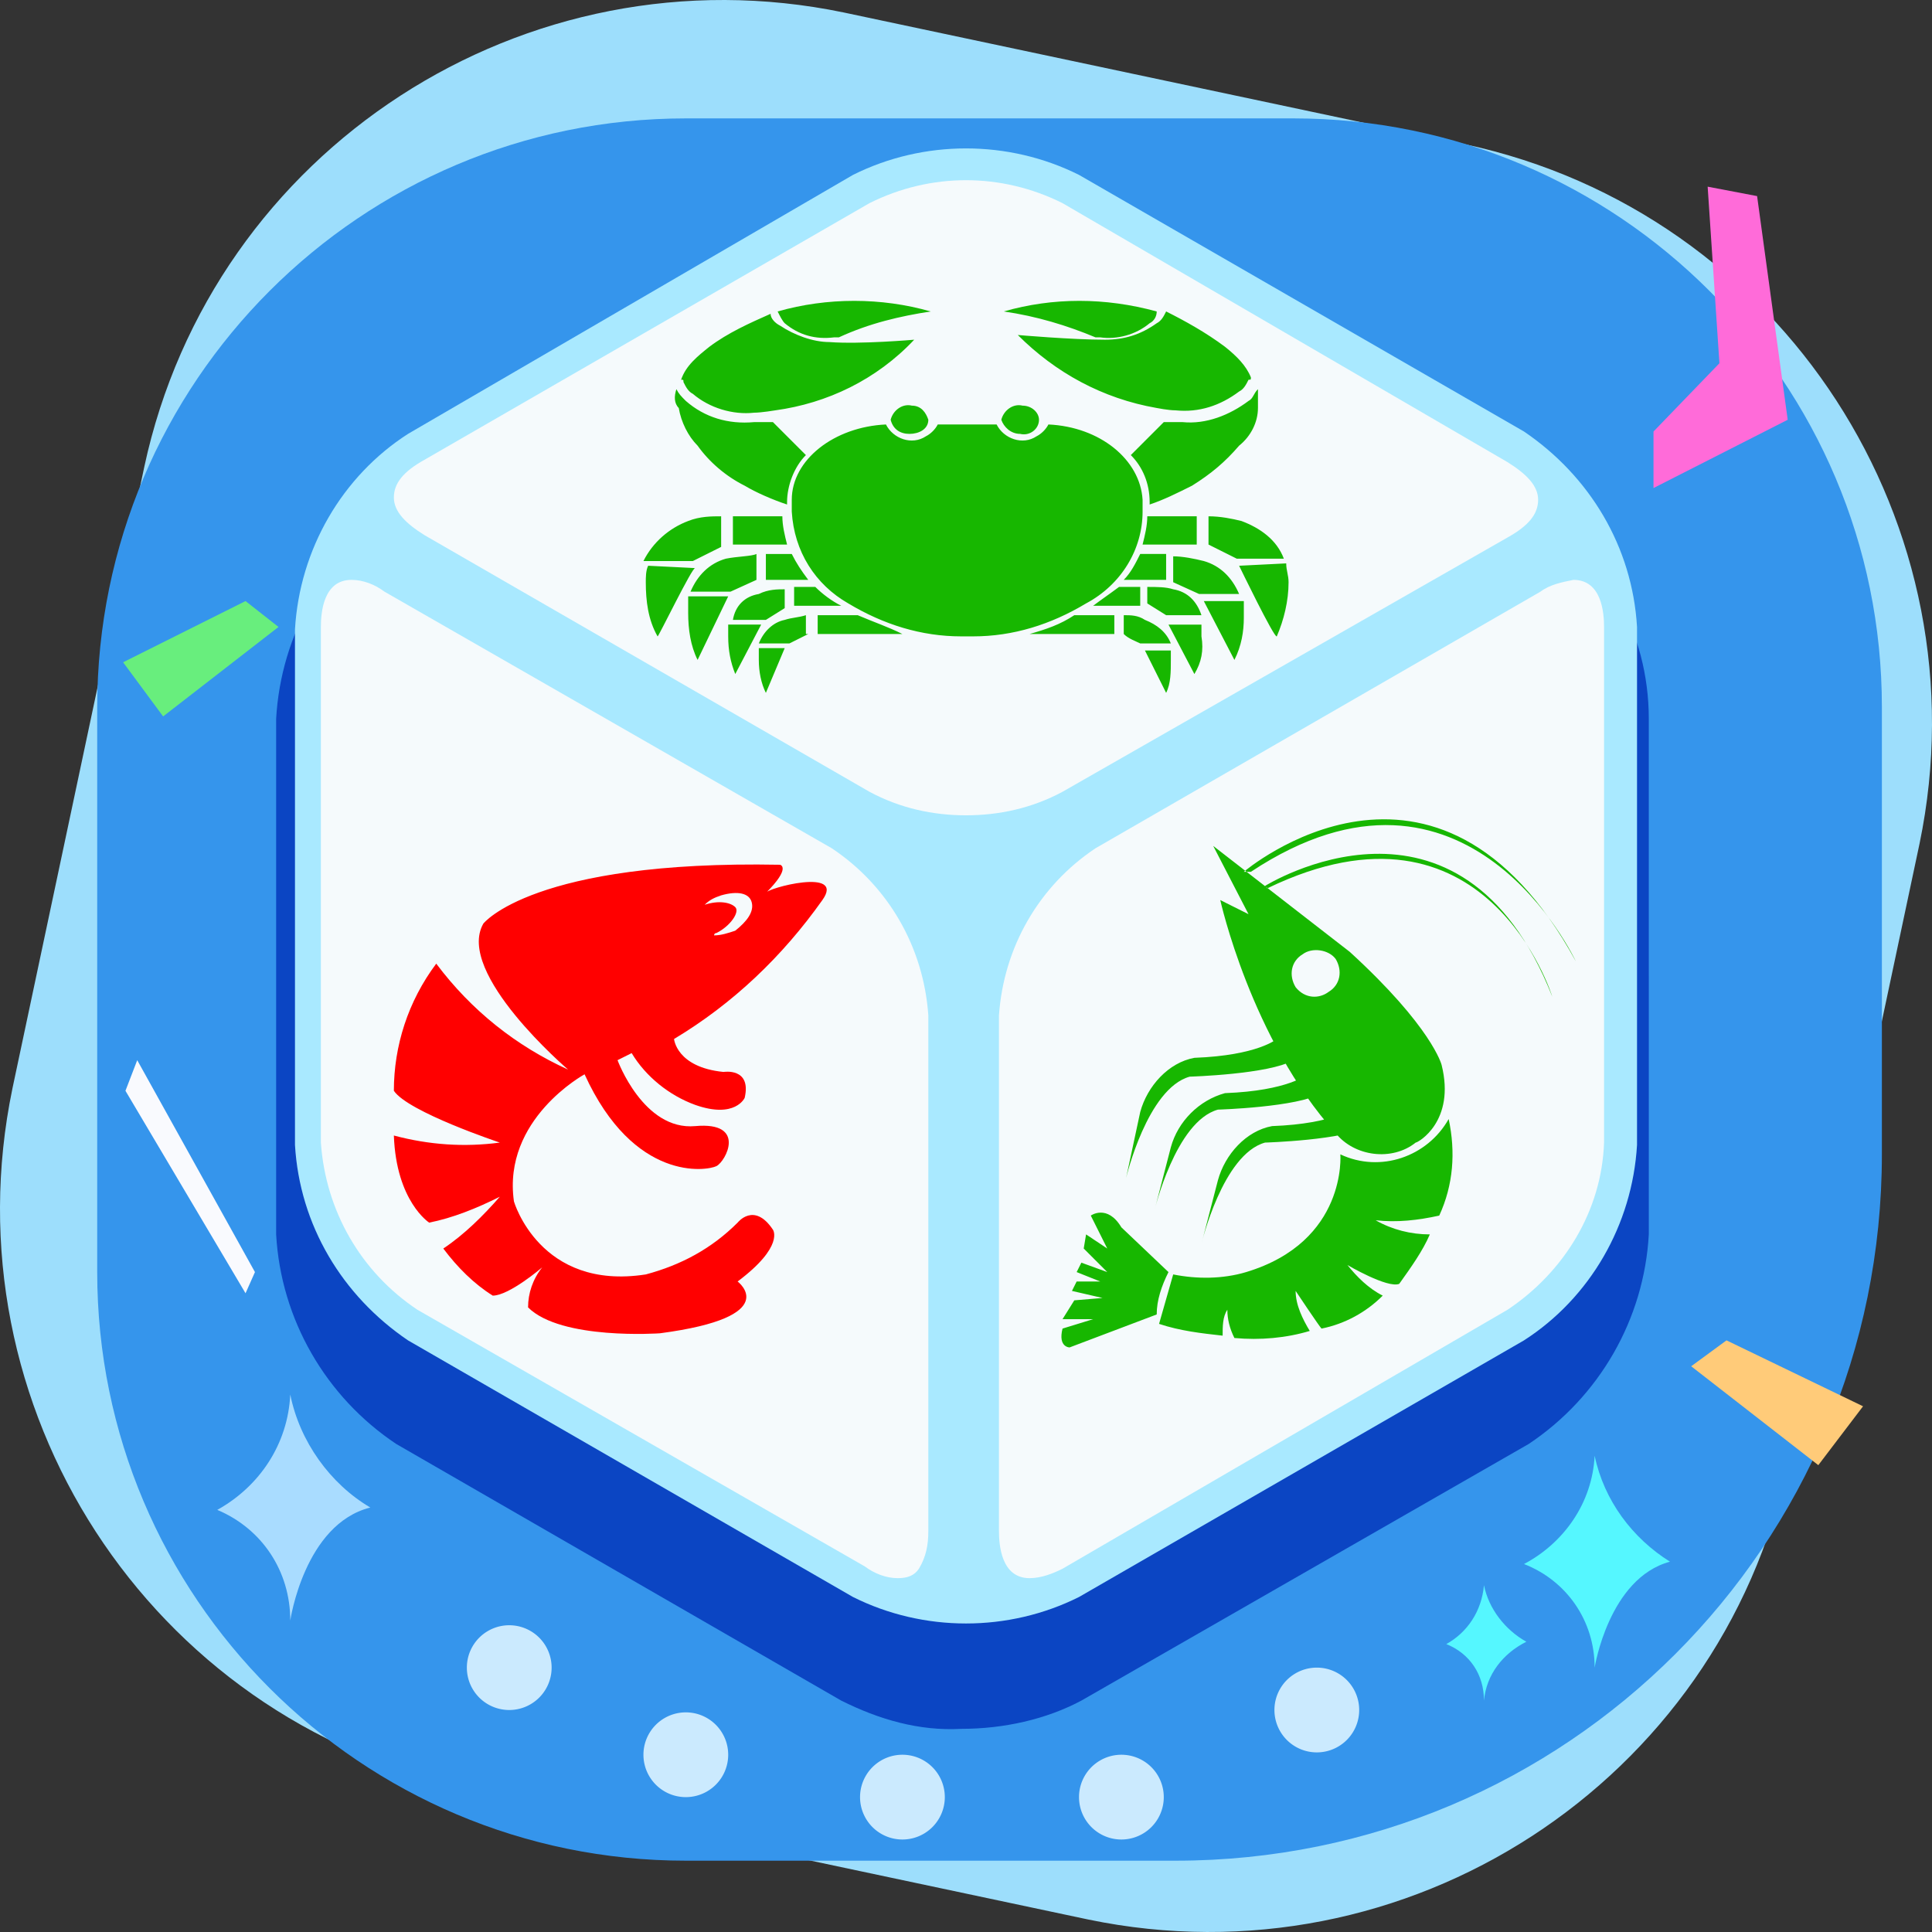 <?xml version="1.0" standalone="no"?><!DOCTYPE svg PUBLIC "-//W3C//DTD SVG 1.1//EN" "http://www.w3.org/Graphics/SVG/1.1/DTD/svg11.dtd"><svg t="1698218218312" class="icon" viewBox="0 0 1024 1024" version="1.1" xmlns="http://www.w3.org/2000/svg" p-id="85472" xmlns:xlink="http://www.w3.org/1999/xlink" width="128" height="128"><rect x="0" y="0" width="1024" height="1024" fill="#333333" stroke="none"/><path d="M447.109 6.595l329.449 69.883C945.026 112.668 1052.346 278.64 1017.405 447.109l-69.883 329.449C911.332 945.026 745.36 1052.346 576.892 1017.405l-329.449-69.883C78.975 911.332-28.346 745.36 6.596 576.891l69.883-329.449C112.668 78.974 278.641-28.346 447.109 6.595z" fill="#9DDEFC" p-id="85473"></path><path d="M363.499 62.751h321.961c172.212 0 311.978 139.766 311.978 311.978v237.103c0 207.154-167.22 374.374-374.374 374.374H363.499c-172.212 0-311.978-139.766-311.978-311.978V374.73c0-172.212 139.766-311.978 311.978-311.978z" fill="#3595EC" p-id="85474"></path><path d="M504.513 472.067L203.766 316.078l293.259 179.699 11.231 405.572 9.983-406.82 340.68-198.418-354.407 175.956z" fill="#FFFFFF" p-id="85475"></path><path d="M269.905 883.878m-22.462 0a22.462 22.462 0 1 0 44.925 0 22.462 22.462 0 1 0-44.925 0Z" fill="#CBEAFE" p-id="85476"></path><path d="M363.499 930.051m-22.462 0a22.462 22.462 0 1 0 44.925 0 22.462 22.462 0 1 0-44.925 0Z" fill="#CBEAFE" p-id="85477"></path><path d="M478.307 952.513m-22.462 0a22.462 22.462 0 1 0 44.925 0 22.462 22.462 0 1 0-44.925 0Z" fill="#CBEAFE" p-id="85478"></path><path d="M594.362 952.513m-22.462 0a22.462 22.462 0 1 0 44.925 0 22.462 22.462 0 1 0-44.925 0Z" fill="#CBEAFE" p-id="85479"></path><path d="M697.939 906.34m-22.462 0a22.462 22.462 0 1 0 44.925 0 22.462 22.462 0 1 0-44.925 0Z" fill="#CBEAFE" p-id="85480"></path><path d="M812.747 269.905l-237.103-136.022c-39.933-19.967-87.354-19.967-128.535 0l-237.103 136.022c-37.437 24.958-61.148 66.139-63.644 111.064v273.293c2.496 44.925 26.206 86.106 63.644 111.064l235.856 136.022c19.967 9.983 41.181 16.223 63.644 14.975 22.462 0 44.925-4.992 63.644-14.975l237.103-136.022c37.437-24.958 61.148-66.139 63.644-111.064V380.969c0-46.173-23.71-87.354-61.148-111.064z" fill="#0B45C3" p-id="85481"></path><path d="M571.9 92.701c-37.437-18.719-82.362-18.719-119.8 0l-235.856 137.27c-34.942 22.462-57.404 61.148-59.9 103.577v273.293c2.496 42.429 24.958 79.866 59.9 103.577l235.856 136.022c37.437 18.719 82.362 18.719 119.8 0l235.856-136.022c34.942-22.462 57.404-61.148 59.9-103.577v-274.541c-2.496-42.429-24.958-79.866-59.9-103.577L571.9 92.701z" fill="#A9E9FF" p-id="85482"></path><path d="M512 432.134c-17.471 0-34.942-3.744-51.164-12.479L224.98 283.632c-9.983-6.24-16.223-12.479-16.223-19.967s4.992-13.727 16.223-19.967L460.836 107.676c32.446-16.223 69.883-16.223 102.329 0l235.856 137.27c9.983 6.24 16.223 12.479 16.223 19.967s-4.992 13.727-16.223 19.967L563.165 419.654c-16.223 8.735-33.694 12.479-51.164 12.479zM475.811 836.457c-6.24 0-12.479-2.496-17.471-6.24l-237.103-136.022c-29.95-19.967-48.669-52.412-51.164-88.602V332.301c0-7.487 1.248-24.958 16.223-24.958 6.24 0 12.479 2.496 17.471 6.24l237.103 136.022c29.95 19.967 48.669 52.412 51.164 88.602V811.499c0 7.487-1.248 13.727-4.992 19.967-2.496 3.744-6.24 4.992-11.231 4.992z m69.883 0c-14.975 0-16.223-17.471-16.223-24.958V538.206c2.496-36.189 21.215-68.635 51.164-88.602l235.856-136.022c4.992-3.744 11.231-4.992 17.471-6.24 14.975 0 16.223 17.471 16.223 24.958v273.293c-1.248 36.189-21.215 68.635-51.164 88.602l-235.856 137.27c-4.992 2.496-11.231 4.992-17.471 4.992z" fill="#F5FAFC" p-id="85483"></path><path d="M435.878 477.058c-21.215 29.95-47.421 54.908-78.619 73.627 0 0 1.248 14.975 26.206 17.471 0 0 14.975-2.496 11.231 13.727 0 0-4.992 11.231-26.206 3.744-13.727-4.992-26.206-14.975-33.694-27.454l-7.487 3.744s13.727 37.437 41.181 34.942 16.223 18.719 11.231 21.215-43.677 8.735-69.883-48.669c0 0-43.677 23.71-37.437 67.387 0 0 13.727 47.421 69.883 38.685 18.719-4.992 34.942-13.727 48.669-27.454 0 0 8.735-11.231 18.719 3.744 0 0 6.24 8.735-18.719 27.454 0 0 24.958 18.719-41.181 27.454 0 0-52.412 3.744-69.883-13.727 0-7.487 2.496-14.975 7.487-21.215 0 0-17.471 14.975-26.206 14.975-9.983-6.24-18.719-14.975-26.206-24.958 11.231-7.487 21.215-17.471 29.95-27.454-12.479 6.24-24.958 11.231-37.437 13.727 0 0-17.471-11.231-18.719-46.173 18.719 4.992 37.437 6.24 56.156 3.744 0 0-48.669-16.223-56.156-27.454 0-23.71 7.487-47.421 22.462-67.387 18.719 24.958 42.429 43.677 69.883 56.156 0 0-59.9-51.164-44.925-77.371 0 0 26.206-33.694 157.237-31.198 0 0 6.24 1.248-7.487 14.975 0-2.496 42.429-13.727 29.95 3.744z m-37.437 1.248c-1.248-4.992-7.487-6.24-16.223-3.744-3.744 1.248-6.24 2.496-8.735 4.992 7.487-2.496 13.727-1.248 16.223 1.248s-2.496 9.983-9.983 13.727c-1.248 0-1.248 1.248-1.248 1.248 3.744 0 7.487-1.248 11.231-2.496 6.24-4.992 9.983-9.983 8.735-14.975z" fill="#FF0000" p-id="85484"></path><path d="M676.725 550.685s-9.983 8.735-43.677 9.983c-13.727 2.496-24.958 14.975-28.702 28.702l-7.487 34.942s11.231-47.421 33.694-53.66c0 0 42.429-1.248 54.908-8.735l-8.735-11.231z m16.223 18.719s-9.983 8.735-43.677 9.983c-13.727 3.744-24.958 14.975-28.702 28.702l-8.735 33.694s11.231-47.421 33.694-53.66c0 0 42.429-1.248 54.908-8.735 1.248 1.248-7.487-9.983-7.487-9.983z m24.958 17.471s-9.983 8.735-43.677 9.983c-13.727 2.496-24.958 14.975-28.702 28.702l-8.735 33.694s11.231-47.421 33.694-53.66c0 0 42.429-1.248 54.908-8.735l-7.487-9.983z m-98.585 87.354c-3.744 7.487-6.24 14.975-6.24 22.462l-46.173 17.471s-6.24 0-3.744-9.983l16.223-4.992h-16.223l6.24-9.983 14.975-1.248-16.223-3.744 2.496-4.992h12.479l-12.479-4.992 2.496-4.992 13.727 4.992-12.479-12.479 1.248-7.487 11.231 7.487-8.735-17.471s8.735-6.24 16.223 6.24l24.958 23.71z m39.933-212.145s102.329-87.354 175.956 47.421c0 0-57.404-123.543-172.212-47.421h-3.744z m11.231 7.487s103.577-64.891 152.245 58.652c0 0-34.942-113.56-150.997-57.404l-1.248-1.248z m93.593 94.841s-4.992-19.967-48.669-59.9l-72.379-56.156 18.719 36.189-14.975-7.487s16.223 73.627 61.148 123.543c9.983 12.479 29.95 14.975 42.429 4.992 1.248 0 21.215-11.231 13.727-41.181zM686.708 523.231c-3.744-6.24-2.496-13.727 3.744-17.471 4.992-3.744 13.727-2.496 17.471 2.496 3.744 6.24 2.496 13.727-3.744 17.471-4.992 3.744-12.479 3.744-17.471-2.496z m81.114 69.883c-11.231 19.967-36.189 28.702-57.404 18.719 0 0 3.744 46.173-49.917 62.396-12.479 3.744-26.206 3.744-38.685 1.248l-7.487 26.206c11.231 3.744 22.462 4.992 33.694 6.24 0-4.992 0-9.983 2.496-13.727 0 4.992 1.248 9.983 3.744 14.975 13.727 1.248 27.454 0 39.933-3.744-3.744-6.24-7.487-13.727-7.487-21.215 0 0 12.479 18.719 13.727 19.967 12.479-2.496 23.71-8.735 32.446-17.471-7.487-3.744-13.727-9.983-18.719-16.223 0 0 21.215 12.479 27.454 9.983 6.24-8.735 12.479-17.471 16.223-26.206-9.983 0-19.967-2.496-28.702-7.487 11.231 1.248 22.462 0 33.694-2.496 7.487-16.223 8.735-33.694 4.992-51.164zM680.468 296.111h-24.958l-14.975-7.487v-14.975c6.24 0 12.479 1.248 17.471 2.496 9.983 3.744 18.719 9.983 22.462 19.967z m-84.858 11.231c3.744-3.744 6.24-8.735 8.735-13.727h13.727v13.727h-22.462z m8.735 3.744v9.983h-24.958c4.992-3.744 8.735-6.24 13.727-9.983h11.231z m1.248-22.462c1.248-4.992 2.496-9.983 2.496-14.975h26.206v14.975h-28.702z m2.496 22.462c4.992 0 9.983 0 13.727 1.248 7.487 1.248 12.479 6.24 14.975 13.727h-18.719l-9.983-6.24v-8.735z m27.454 3.744l-13.727-6.24v-13.727c4.992 0 11.231 1.248 16.223 2.496 8.735 2.496 14.975 8.735 18.719 17.471h-21.215z m31.198-98.585c0 7.487-3.744 14.975-9.983 19.967-7.487 8.735-14.975 14.975-24.958 21.215-7.487 3.744-14.975 7.487-22.462 9.983v-1.248c0-9.983-3.744-18.719-9.983-24.958l17.471-17.471h9.983c12.479 1.248 24.958-3.744 34.942-11.231 2.496-1.248 2.496-3.744 4.992-6.24v9.983zM649.271 183.799c6.24 4.992 11.231 9.983 13.727 16.223 0 1.248 0 1.248-1.248 1.248-1.248 2.496-2.496 4.992-4.992 6.24-9.983 7.487-21.215 11.231-33.694 9.983-3.744 0-9.983-1.248-9.983-1.248-28.702-4.992-53.66-18.719-73.627-38.685 0 0 28.702 2.496 46.173 2.496 9.983 0 18.719-2.496 27.454-8.735 2.496-1.248 3.744-3.744 4.992-6.24 9.983 4.992 21.215 11.231 31.198 18.719z m-98.585 38.685c0 4.992-4.992 8.735-9.983 7.487-4.992 0-8.735-3.744-9.983-7.487 1.248-4.992 6.24-8.735 11.231-7.487 4.992 0 8.735 3.744 8.735 7.487z m62.396-57.404c0 2.496-1.248 4.992-3.744 6.24-7.487 6.24-17.471 8.735-26.206 7.487h-2.496c-14.975-6.24-31.198-11.231-48.669-13.727 26.206-7.487 53.66-7.487 81.114 0z m-119.8 0c-16.223 2.496-32.446 6.24-48.669 13.727h-2.496c-9.983 1.248-18.719-1.248-26.206-7.487-1.248-1.248-2.496-3.744-3.744-6.24 26.206-7.487 54.908-7.487 81.114 0z m-1.248 57.404c0 4.992-4.992 7.487-9.983 7.487s-8.735-2.496-9.983-7.487c1.248-4.992 6.24-8.735 11.231-7.487 4.992 0 7.487 3.744 8.735 7.487z m-116.056-38.685c9.983-7.487 21.215-12.479 32.446-17.471 0 2.496 2.496 4.992 4.992 6.24 7.487 4.992 17.471 8.735 26.206 8.735 16.223 1.248 44.925-1.248 44.925-1.248-19.967 21.215-46.173 33.694-73.627 37.437 0 0-7.487 1.248-11.231 1.248-11.231 1.248-23.71-2.496-32.446-9.983-2.496-1.248-3.744-3.744-4.992-6.24 0-1.248 0-1.248-1.248-1.248 2.496-7.487 8.735-12.479 14.975-17.471z m-17.471 22.462c1.248 2.496 2.496 3.744 4.992 6.24 9.983 8.735 22.462 12.479 36.189 11.231h9.983l17.471 17.471c-6.24 6.24-9.983 16.223-9.983 24.958v1.248c-7.487-2.496-16.223-6.24-22.462-9.983-9.983-4.992-18.719-12.479-24.958-21.215-4.992-4.992-8.735-12.479-9.983-19.967-2.496-2.496-2.496-6.24-1.248-9.983z m47.421 101.081v-13.727h13.727c2.496 4.992 4.992 8.735 8.735 13.727h-22.462z m26.206 3.744c3.744 3.744 8.735 7.487 13.727 9.983h-24.958v-9.983h11.231z m-29.95 3.744c4.992-2.496 9.983-2.496 13.727-2.496v9.983l-9.983 6.24h-17.471c1.248-7.487 6.24-12.479 13.727-13.727z m-36.189-1.248c3.744-8.735 9.983-14.975 18.719-17.471 6.24-1.248 13.727-1.248 16.223-2.496v13.727l-13.727 6.24h-21.215z m22.462-24.958v-14.975h26.206c0 4.992 1.248 9.983 2.496 14.975h-28.702z m-23.71-12.479c6.24-2.496 12.479-2.496 17.471-2.496v16.223l-14.975 7.487h-26.206c4.992-9.983 13.727-17.471 23.71-21.215zM348.524 337.292c-4.992-8.735-6.24-18.719-6.24-28.702 0-2.496 0-6.24 1.248-8.735l24.958 1.248c-1.248-1.248-19.967 37.437-19.967 36.189z m16.223-12.479v-8.735h21.215L369.738 349.771c-3.744-7.487-4.992-16.223-4.992-24.958z m21.215 12.479v-6.24h17.471l-13.727 26.206c-2.496-6.24-3.744-12.479-3.744-19.967z m19.967 29.95c-2.496-4.992-3.744-11.231-3.744-17.471v-6.24h13.727l-9.983 23.71z m22.462-31.198l-9.983 4.992h-16.223c2.496-6.24 7.487-11.231 13.727-12.479 3.744-1.248 7.487-1.248 11.231-2.496v9.983h1.248z m4.992 0v-9.983h21.215c8.735 3.744 16.223 6.24 23.71 9.983h-44.925z m78.619 1.248h-2.496c-21.215 0-41.181-6.24-59.9-17.471-17.471-9.983-28.702-27.454-29.95-48.669v-6.24c0-21.215 22.462-38.685 49.917-39.933 3.744 7.487 13.727 11.231 21.215 6.24 2.496-1.248 4.992-3.744 6.24-6.24h31.198c3.744 7.487 13.727 11.231 21.215 6.24 2.496-1.248 4.992-3.744 6.24-6.24 27.454 1.248 48.669 18.719 49.917 39.933v6.24c0 19.967-11.231 38.685-29.95 48.669-18.719 11.231-38.685 17.471-59.9 17.471H512z m78.619-1.248h-44.925c8.735-2.496 16.223-4.992 23.71-9.983h21.215v9.983z m4.992 0v-9.983c3.744 0 7.487 0 11.231 2.496 6.24 2.496 11.231 6.24 13.727 12.479h-16.223c-2.496-1.248-6.24-2.496-8.735-4.992z m22.462 31.198l-11.231-22.462h13.727v4.992c0 6.24 0 12.479-2.496 17.471z m14.975-9.983l-13.727-26.206H636.792v6.24c1.248 7.487 0 13.727-3.744 19.967z m21.215-7.487l-16.223-31.198h21.215v8.735c0 7.487-1.248 14.975-4.992 22.462z m2.496-49.917l24.958-1.248c0 3.744 1.248 6.24 1.248 9.983 0 9.983-2.496 19.967-6.24 28.702-1.248 1.248-19.967-37.437-19.967-37.437z" fill="#17B700" p-id="85485"></path><path d="M905.093 98.941l6.24 93.593-34.942 36.189v29.95l71.131-36.189-16.223-118.552z" fill="#FF6BD9" p-id="85486"></path><path d="M153.849 739.12c-1.248 26.206-16.223 48.669-38.685 61.148 23.71 9.983 38.685 32.446 38.685 58.652 0 0 7.487-51.164 42.429-59.9-21.215-12.479-37.437-34.942-42.429-59.9z" fill="#A9DCFF" p-id="85487"></path><path d="M786.541 840.201c-1.248 13.727-8.735 24.958-19.967 31.198 12.479 4.992 19.967 16.223 19.967 29.95 1.248-13.727 9.983-24.958 22.462-31.198-11.231-6.24-19.967-17.471-22.462-29.95zM845.193 771.566c-1.248 24.958-16.223 46.173-37.437 57.404 22.462 8.735 37.437 29.95 37.437 54.908 0 0 7.487-47.421 39.933-56.156-19.967-12.479-34.942-32.446-39.933-56.156z" fill="#55F7FF" p-id="85488"></path><path d="M896.357 724.145l67.387 52.412 23.71-31.198-72.379-34.942z" fill="#FFCB79" p-id="85489"></path><path d="M147.61 332.301l-61.148 47.421-21.215-28.702 64.891-32.446z" fill="#68EE7D" p-id="85490"></path><path d="M66.495 578.139l63.644 107.32 4.992-11.231-62.396-112.312z" fill="#F9FAFE" p-id="85491"></path></svg>